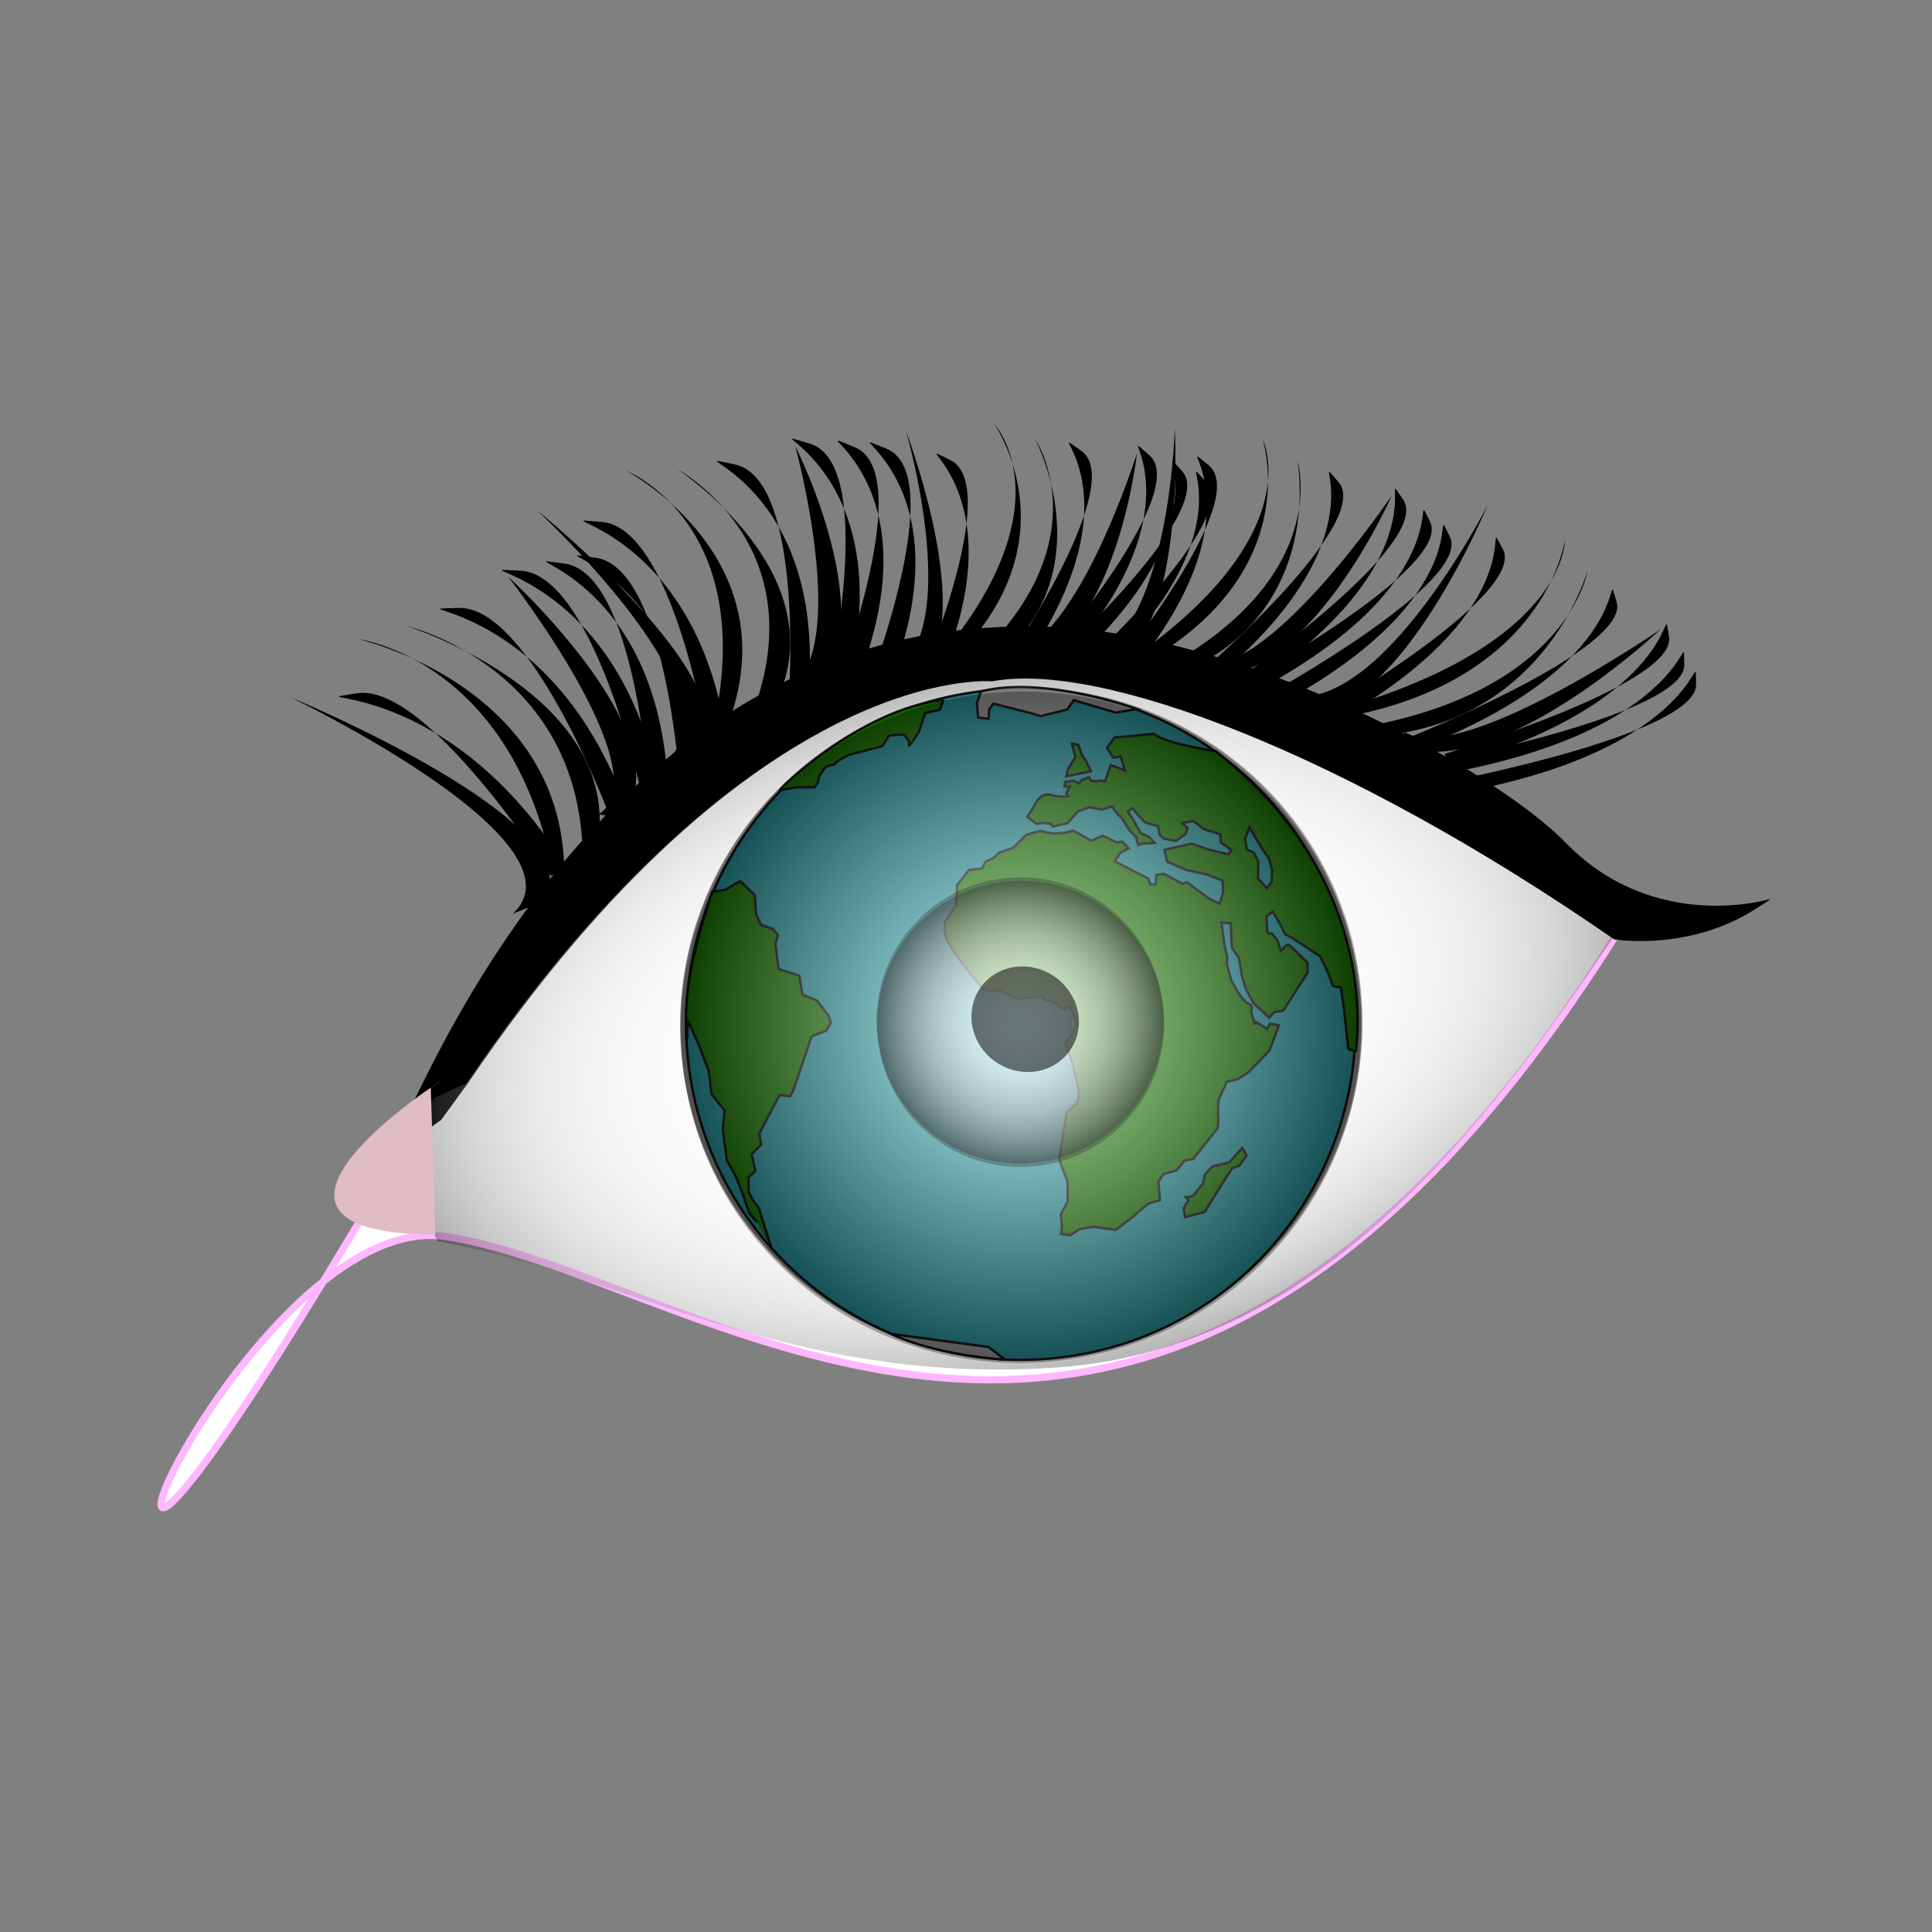 <svg:svg xmlns:dc="http://purl.org/dc/elements/1.1/" xmlns:ns2="http://creativecommons.org/ns#" xmlns:rdf="http://www.w3.org/1999/02/22-rdf-syntax-ns#" xmlns:svg="http://www.w3.org/2000/svg" enable-background="new 0 0 614.44 398.033" height="801.696" id="Calque_1" version="1.1" viewBox="-120.453 -176.015 801.696 801.696" width="801.696" x="0px" y="0px" xml:space="preserve">
<svg:rect x="-120.453" y="-176.015" width="801.696" height="801.696" fill="#808080" stroke="none"/>
<svg:g id="g3">
	<svg:g id="g5">
			<svg:radialGradient cx="282.63" cy="304.2" gradientTransform="matrix(.986 -.167 .167 .986 -45.593 -2.751)" gradientUnits="userSpaceOnUse" id="SVGID_1_" r="217.45">
			<svg:stop id="stop8" offset="0" stop-color="#fff" />
			<svg:stop id="stop10" offset=".263" stop-color="#B5B5B5" />
			<svg:stop id="stop12" offset=".626" stop-color="#555" />
			<svg:stop id="stop14" offset=".88" stop-color="#181818" />
			<svg:stop id="stop16" offset="1" />
		</svg:radialGradient>
		<svg:path d="m550.38 211.66s-283.81-294.76-489.69 64.364-88.689 47.633 3.341 61.01c108.93 15.84 291.93 183.3 486.35-125.37z" fill="url(#SVGID_1_)" id="path18" opacity=".1" />
			<svg:radialGradient cx="303.9" cy="308.94" gradientTransform="matrix(.978 -.207 .121 .567 -29.617 136.41)" gradientUnits="userSpaceOnUse" id="SVGID_2_" r="257.61">
			<svg:stop id="stop21" offset="0" stop-color="#fff" />
			<svg:stop id="stop23" offset=".263" stop-color="#B5B5B5" />
			<svg:stop id="stop25" offset=".626" stop-color="#555" />
			<svg:stop id="stop27" offset=".88" stop-color="#181818" />
			<svg:stop id="stop29" offset="1" />
		</svg:radialGradient>
		<svg:path d="m70.599 279.76c44.364-64.26 97.712-154.6 203.24-172.51 105.52-17.917 200.64 44.15 271.36 100.47l5.828 4.163c-59.561 80.81-123.3 162.33-228.82 180.25-105.52 17.917-171.19-38.346-249.54-53.474-0.006 0-19.238-34.03-2.071-58.9z" fill="url(#SVGID_2_)" id="path31" opacity=".1" />
		<svg:g id="g33">
			<svg:path d="m550.35 211.67s-283.82-294.76-489.69 64.364-88.689 47.632 3.341 61.009c108.92 15.84 291.93 183.29 486.35-125.37z" fill="#fff" id="path35" stroke="#FFB8FF" stroke-width="3" />
			<svg:path d="m341.06 86.62c78.076 12.069 162.54 60.634 188.08 86.967 37.177 38.314 85.295 23.355 85.295 23.355-29.021 22.355-94.021-8.294-94.021-8.294-112.13-77.668-183.7-90.777-228.11-82.329 0 0-98.901-9.239-218.41 166.86l-11.29 15.53-22.382 15.857c13.499-25.98 110.3-247.4 300.83-217.95z" id="path37" />
		</svg:g>
			<svg:radialGradient cx="300.22" cy="308.15" gradientTransform="matrix(1.001 -.211 .122 .567 -38.768 137.28)" gradientUnits="userSpaceOnUse" id="SVGID_3_" r="257.88">
			<svg:stop id="stop40" offset="0" stop-color="#fff" />
			<svg:stop id="stop42" offset=".373" stop-color="#FDFDFD" />
			<svg:stop id="stop44" offset=".507" stop-color="#F6F6F6" />
			<svg:stop id="stop46" offset=".603" stop-color="#EBEBEB" />
			<svg:stop id="stop48" offset=".68" stop-color="#DADADA" />
			<svg:stop id="stop50" offset=".746" stop-color="#C4C4C4" />
			<svg:stop id="stop52" offset=".805" stop-color="#A8A8A8" />
			<svg:stop id="stop54" offset=".858" stop-color="#888" />
			<svg:stop id="stop56" offset=".907" stop-color="#626262" />
			<svg:stop id="stop58" offset=".952" stop-color="#373737" />
			<svg:stop id="stop60" offset=".993" stop-color="#090909" />
			<svg:stop id="stop62" offset="1" />
		</svg:radialGradient>
		<svg:path d="m59.265 280.09c45.608-64.469 100.5-155.07 208.47-173.4s204.98 43.413 277.08 99.499l5.944 4.144c-57.295 85.644-126.19 174.52-234.66 181.24-109.3 6.76-174.9-37.72-254.95-52.56 0.002 0-19.533-33.97-1.885-58.92z" fill="url(#SVGID_3_)" id="path64" opacity=".33" />
		<svg:g id="g66">
			<svg:g id="g68" stroke="#1A171B">
				<svg:path d="m440.08 225.8c12.869 75.802-38.008 147.66-113.63 160.51-75.635 12.841-147.37-38.204-160.24-114-12.87-75.8 38.001-147.65 113.64-160.49 75.61-12.848 147.35 38.18 160.23 113.98z" fill="#3FF4FF" id="path70" />
				<svg:path d="m383.88 135.67s-20.311-2.941-25.5-7.17l-16.35 1.505-3.099 4.356 2.602 4.03 3.104-0.527 1.621 5.79-5.803-2.205-2.362 6.789-1.655-0.354-2.175 0.369s-0.727-0.517-1.298-0.104c-0.57 0.421-1.555-1.646-1.555-1.646l-3.002 1.142-1.031 1.453-2.439-1.182-3.407 0.579-0.306 1.972 2.227-0.063-1.448 2.804 0.832 1.132c-2.74 0.793-7.762-0.592-7.762-0.592s-1.354-0.41-3.113 0.528c-1.749 0.934-3.663 4.769-3.663 4.769l-2.52 3.945 3.999 2.836 2.479-0.42 3.268 0.4 0.825 1.141 6.161-1.37 4.284-4.875 4.811-1.776 5.284 1.017s5.114-1.823 4.603-1.093c-0.515 0.722 3.688 4.795 3.688 4.795l3.07 4.908 2.702 2.743 0.897 3.359 1.496-0.576 5.38-0.27-2.326-2.484-3.483-1.643-3.176-5.527-2.186-3.463 2.015-1.307 2.452 3.099 2.695 2.734 5.394 1.646 0.58 3.416 1.552 1.647 5.28 1.027 3.982-2.911 0.872-2.386-2.278-2.174 4.653-0.79 4.412 3.406 6.738 2.045 0.269 3.474 4.365 3.09-1.294 1.814-8.342-2.089-6.794-2.363-11.38 2.572 1.151 4.919 7.929 3.439 8.291 1.786 6.849 2.675 0.165 4.761-1.434 4.714-4.142-1.854-9.499-7.01-1.811 0.626-7.733-4.117-3.106 0.527-0.295 3.881-2.222 0.061-0.739-2.433-13.999-7.208 2.265-3.575 3.516-1.88-2.699-2.732-2.171 0.368-5.908-2.826-4.761 2.085-7.414-4.176-3.988 1.003-4.761 0.17-4.979-1.078-5.791 1.622-5.475 5.405-5.741 1.928-2.479 2.343-3.261 1.508-1.435 2.807-5.338 0.578-5.001 6.288-0.095 3.207-0.396 5.181-4.585 6.844-0.147 2.905 0.737 4.345 3.123 5.223 3.745 5.115 8.104 10.133 2.75 1.113 4.705-0.473 6.702 3.661 10.348-1.126 1.973 2.224 2.121-0.684 4.832 3.979 3.306-1.206 2.558 7.544-2.163 4.213-2.627 3.311 2.562 7.551 3.039 12.271s-0.244 4.188-0.759 4.93c-0.518 0.715-4.389 4.258-4.389 4.258l-3.104 19.374 3.445 8.986 0.129 8.291-2.88 5.598 0.478 4.71-0.406 3.259 3.934 0.608 3.727-2.539 5.897-1.001 9.166 1.307 5.945-4.511 7.538-6.393 4.867-1.455-0.646-7.575 2.006-3.21 5.482-1.564 3.464-4.096 3.422-0.581 10.258-12.925s0.354-3.576 0.142-4.823c-0.211-1.242 0.135-6.726 0.135-6.726l3.498-7.633 4.603-1.104 4.597-3.016 8.421-8.767 2.871-7.522 1.085-3.045-3.626-0.667-1.239 2.117-4.98-2.99-0.105 1.294-1.624-5.781s1.295-1.825-1.145-3.005c-2.438-1.184-4.785-5.586-4.785-5.586l-2.285-4.082-1.784-6.729 0.15-2.891-1.101-4.611-1.325-9.672 3.878 0.295 0.455 10.146 2.963 4.295 1.265 7.448 1.514 5.168 3.282 6.151 6.445 5.939 2.156-2.273 3.736-0.634 10.095-15.784-0.059-4.133-3.07-2.996-4.568-4.337-1.247 0.211-2.158 2.287-1.364-4.238-2.444-3.102s-1.701 1.243-1.924-1.91c-0.209-3.155-0.221-5.085-0.221-5.085l2.533-2.017 3.125 5.223 1.987 4.138 3.881 2.202 4.311 2.785 6.483 4.329 2.964 6.202 2.302 6.014 3.312 0.711 1.331 9.682 1.699 15.685 3.057 1.067c0.03 0.01 12.27-69.69-58.18-124.6z" fill="#26BF00" id="path72" />
				<svg:path d="m286.59 110.87c26.562-6.639 64.72 7.332 64.72 7.332l-8.696 1.477-17.485-5.129-2.752 3.877-11.034 2.73-4.493-1.376-15.126-3.811-1.721 2.417-0.199 3.865-4.344-0.538-0.574-5.866 1.7-4.98z" fill="#fff" id="path74" />
				<svg:polygon fill="#26BF00" id="polygon76" points="321.98 146.18 332.26 144.01 330.32 140.08 328.59 137.4 326.98 132.98 324.36 132.57 325.76 138.3 322.73 143.07" />
				<svg:path d="m375.26 319.45l3.504-4.439 0.683-3.523 3.231-3.521 6.968-1.618 5.367-6.01 1.81 3.102-3.099 4.344-2.822 0.918-4.057 6.221-7.352 11.902-8.138 2.232-0.634-3.731 1.99-3.315c-1.106-1.525-1.035-1.103-1.106-1.525-0.068-0.403 0.071 0.423 0.071 0.423s3.73-0.62 3.59-1.45z" fill="#26BF00" id="path78" />
				<svg:path d="m199.83 342.42l-5.501-17.388-2.148-2.609-1.95-3.941-0.157-5.926 2.959-2.628-1.608-6.976 3.995-4.09-0.773-4.558 8.37-15.904 4.36 0.545 1.303-2.35 7.658-22.597 6.004-2.299 1.984-3.321-0.904-2.833-4.915-6.393-5.942-2.399-1.336-7.87-8.576-2.802-1.345-10.428 1.092-3.594-2.146-2.617-4.967-1.712-2.019-4.345-0.513-7.997-6.092-5.782-6.198 3.6-5.388 0.915s-10.948 30.831-10.816 51.682c0.127 20.838 0.689 1.574 0.689 1.574l4.8 10.688 3.893 10.411 1.211 9.609 5.405 6.743-0.813 7.8 1.771 12.9 3.68 6.622 3.06 7.993 2.504 7.25 3.197 3.723" fill="#26BF00" id="path80" />
				<svg:path d="m271 114.37l-1.433 4.075-6.145 1.468-2.527 7.667s-4.671 7.61-4.197 5.402c0.479-2.21-1.245-2.339-1.457-3.584-0.211-1.246-6.834-0.122-6.834-0.122l-2.682 4.29-13.871 3.634s-3.926 1.948-5.033 2.983l-1.094 1.043-1.656 0.281-2.007 0.763-1.714 2.419-0.966 1.866-0.469 2.214-1.377 1.935-7.244-0.042-7.462 1.267c0.01 0 32.7-33.24 68.17-37.56z" fill="#26BF00" id="path82" />
				<svg:path d="m397.99 167.35l-1.785 4.563 0.773 4.56 2.77 1.232 1.866 3.514-0.039 7.248 3.665 4.061s2.134-2.491 2.063-2.908c-0.07-0.414 0.123-4.274 0.123-4.274l-1.25-4.901-2.841-4.207-5.34-8.88z" fill="#3FF4FF" id="path84" />
				<svg:path d="m249.23 377.47l40.549 5.472 6.846 5.24c-0.01 0-28.39-1.58-47.4-10.71z" fill="#fff" id="path86" />
			</svg:g>
				<svg:radialGradient cx="305.4" cy="307.34" gradientTransform="matrix(.958 -.163 .163 .958 -39.506 4.053)" gradientUnits="userSpaceOnUse" id="SVGID_4_" r="144.35">
				<svg:stop id="stop89" offset="0" stop-color="#fff" />
				<svg:stop id="stop91" offset="1" />
			</svg:radialGradient>
			<svg:path d="m442.46 225.17c12.871 75.8-39.088 147.84-116.05 160.91-76.962 13.067-149.79-37.784-162.66-113.58s39.088-147.84 116.05-160.91c76.96-13.077 149.79 37.78 162.66 113.58z" fill="url(#SVGID_4_)" id="path93" opacity=".31" />
				<svg:radialGradient cx="305.4" cy="308.83" gradientTransform="matrix(.958 -.163 .163 .958 -39.506 4.053)" gradientUnits="userSpaceOnUse" id="SVGID_5_" r="144.35">
				<svg:stop id="stop96" offset="0" stop-color="#fff" />
				<svg:stop id="stop98" offset="1" />
			</svg:radialGradient>
			<svg:path d="m442.7 226.59c12.871 75.803-39.089 147.84-116.05 160.91-76.963 13.067-149.79-37.783-162.66-113.58-12.87-75.799 39.088-147.84 116.05-160.91 76.96-13.072 149.79 37.78 162.66 113.58z" fill="url(#SVGID_5_)" id="path100" opacity=".31" />
				<svg:radialGradient cx="301.66" cy="304.95" gradientTransform="matrix(.986 -.167 .167 .986 -45.593 -2.751)" gradientUnits="userSpaceOnUse" id="SVGID_6_" r="59.472">
				<svg:stop id="stop103" offset="0" stop-color="#fff" />
				<svg:stop id="stop105" offset=".184" stop-color="#FCFCFC" />
				<svg:stop id="stop107" offset=".318" stop-color="#F3F3F3" />
				<svg:stop id="stop109" offset=".434" stop-color="#E3E3E3" />
				<svg:stop id="stop111" offset=".542" stop-color="#CDCDCD" />
				<svg:stop id="stop113" offset=".643" stop-color="#B0B0B0" />
				<svg:stop id="stop115" offset=".739" stop-color="#8C8C8C" />
				<svg:stop id="stop117" offset=".832" stop-color="#626262" />
				<svg:stop id="stop119" offset=".919" stop-color="#333" />
				<svg:stop id="stop121" offset="1" />
			</svg:radialGradient>
			<svg:path d="m361.59 237.43c5.489 32.33-16.354 63.001-48.79 68.509-32.436 5.506-63.179-16.236-68.668-48.566-5.489-32.327 16.355-63 48.79-68.507 32.44-5.5 63.18 16.24 68.67 48.57z" fill="url(#SVGID_6_)" id="path123" opacity=".34" />
				<svg:radialGradient cx="301.66" cy="306.4" gradientTransform="matrix(.986 -.167 .167 .986 -45.593 -2.751)" gradientUnits="userSpaceOnUse" id="SVGID_7_" r="59.471">
				<svg:stop id="stop126" offset="0" stop-color="#fff" />
				<svg:stop id="stop128" offset=".184" stop-color="#FCFCFC" />
				<svg:stop id="stop130" offset=".318" stop-color="#F3F3F3" />
				<svg:stop id="stop132" offset=".434" stop-color="#E3E3E3" />
				<svg:stop id="stop134" offset=".542" stop-color="#CDCDCD" />
				<svg:stop id="stop136" offset=".643" stop-color="#B0B0B0" />
				<svg:stop id="stop138" offset=".739" stop-color="#8C8C8C" />
				<svg:stop id="stop140" offset=".832" stop-color="#626262" />
				<svg:stop id="stop142" offset=".919" stop-color="#333" />
				<svg:stop id="stop144" offset="1" />
			</svg:radialGradient>
			<svg:path d="m361.83 238.86c5.489 32.329-16.354 63.001-48.79 68.509-32.435 5.507-63.179-16.236-68.667-48.565-5.489-32.329 16.355-63 48.79-68.507 32.44-5.51 63.18 16.24 68.67 48.57z" fill="url(#SVGID_7_)" id="path146" opacity=".34" />
		</svg:g>
			<svg:radialGradient cx="305.7" cy="307.34" gradientTransform="matrix(.958 -.163 .163 .958 -39.506 4.053)" gradientUnits="userSpaceOnUse" id="SVGID_8_" r="144.61">
			<svg:stop id="stop149" offset="0" stop-color="#fff" />
			<svg:stop id="stop151" offset="1" />
		</svg:radialGradient>
		<svg:path d="m442.99 225.07c12.895 75.946-39.155 148.1-116.26 161.2-77.106 13.092-150.06-37.843-162.95-113.79-12.893-75.935 39.154-148.11 116.26-161.2 77.1-13.092 150.06 37.86 162.95 113.79z" fill="url(#SVGID_8_)" id="path153" opacity=".31" />
		<svg:path d="m323.76 236.18c6.677 10.549 3.471 23.875-6.913 29.828-10.418 5.929-24.208 2.196-30.765-8.327-6.55-10.572-3.445-23.904 6.909-29.861 10.43-5.92 24.2-2.18 30.77 8.36z" id="path155" opacity=".53" />
	</svg:g>
	<svg:path d="m340.06 87.014c78.076 12.068 168.5 78.026 199.81 97.144 44.594 27.225 73.567 13.178 73.567 13.178-29.021 22.356-64.089 16.441-64.089 16.441-112.13-77.67-213.63-115.52-258.04-107.07 0 0-98.901-9.24-218.41 166.86l-23.313 10.672c13.5-25.97 99.943-226.68 290.47-197.23z" id="path157" />
	<svg:g id="g159">
		<svg:path connector-curvature="0" d="m478.93 136.84s96.57-28.687 93.193-48.668 8.595 22.499-82.219 51.217c-9.38 2.96-10.97-2.55-10.97-2.55z" id="path12224_1_" />
		<svg:path connector-curvature="0" d="m464.19 130.02s92.19-36.724 86.162-56.304 11.55 21.641-74.91 57.907c-8.92 3.75-11.25-1.6-11.25-1.6z" id="path12224_2_" />
		<svg:path connector-curvature="0" d="m478.74 139.47s100.12-19.46 99.708-39.619 5.226 23.148-89.186 43.177c-9.74 2.07-10.52-3.56-10.52-3.56z" id="path12224_4_" />
		<svg:path connector-curvature="0" d="m430.02 118.84s83.186-48.503 73.133-67.004 15.93 19.796-61.704 67.083c-8.02 4.88-11.43-0.08-11.43-0.08z" id="path12224_3_" />
		<svg:path connector-curvature="0" d="m483.62 147.64s100.12-19.459 99.708-39.619 5.227 23.147-89.185 43.177c-9.75 2.06-10.52-3.56-10.52-3.56z" id="path12224_5_" />
		<svg:g id="g12222">
			<svg:path connector-curvature="0" d="m428.59 120.17c101.39-27.157 100.3-72.015 100.3-72.015s-7.994 59.767-95.172 74.053l-5.13-2.04z" id="path12228_3_" />
			<svg:path connector-curvature="0" d="m462.19 134.08c40.395 13.377 106.36-48.906 106.36-48.906s-83.24 57.24-106.36 42.43v6.48z" id="path12232_3_" />
			<svg:path connector-curvature="0" d="m409.48 111.12c39.408 16.611 87.358-77.458 87.358-77.458s-39.899 95.942-79.771 84.76l-7.59-7.3z" id="path12234_3_" />
			<svg:path connector-curvature="0" d="m439.72 126.6c90.825-14.135 98.648-65.984 98.648-65.984s-18.387 67.483-94.716 69.198l-3.93-3.21z" id="path12228_2_" />
		</svg:g>
	</svg:g>
	<svg:g id="g171">
		<svg:path connector-curvature="0" d="m396.58 103.34s77.32-54.323 65.204-72.019 18.117 18.561-53.813 71.271c-7.43 5.45-11.39 0.75-11.39 0.75z" id="path12224_10_" />
		<svg:path connector-curvature="0" d="m379.76 101.18s69.624-60.58 55.213-77.146 20.493 16.917-43.985 75.435c-6.65 6.051-11.22 1.711-11.22 1.711z" id="path12224_9_" />
		<svg:path connector-curvature="0" d="m397.59 105.85s84.777-46.719 75.347-65.426 15.262 20.127-63.923 65.749c-8.18 4.72-11.43-0.32-11.43-0.32z" id="path12224_8_" />
		<svg:path connector-curvature="0" d="m342.83 100.48s55.932-69.012 38.248-83.424 23.754 13.945-27.539 80.239c-5.29 6.845-10.71 3.185-10.71 3.185z" id="path12224_7_" />
		<svg:path connector-curvature="0" d="m405.8 112.09s84.776-46.718 75.348-65.425 15.262 20.128-63.924 65.749c-8.18 4.71-11.43-0.32-11.43-0.32z" id="path12224_6_" />
		<svg:g id="g12222_2_">
			<svg:path connector-curvature="0" d="m342.1 102.12c82.507-54.267 61.373-95.849 61.373-95.849s19.341 58.093-55.666 96.29l-5.7-0.44z" id="path12228_5_" />
			<svg:path connector-curvature="0" d="m379.72 105.54c43.723 0.977 77.391-75.994 77.391-75.994s-52.065 77.187-80.295 69.946l2.9 6.048z" id="path12232_2_" />
			<svg:path connector-curvature="0" d="m320.19 99.125c44.251 4.278 46.845-97.242 46.845-97.242s5.766 100.97-36.484 101.9l-10.37-4.655z" id="path12234_2_" />
			<svg:path connector-curvature="0" d="m355.38 104.96c78.48-39.095 62.534-89.745 62.534-89.745s13.095 68.263-57.42 91.626l-5.11-1.88z" id="path12228_4_" />
		</svg:g>
	</svg:g>
	<svg:g id="g183">
		<svg:path connector-curvature="0" d="m315.47 95.433s58.168-67.827 40.96-82.602 23.292 14.435-30.15 79.641c-5.52 6.735-10.81 2.961-10.81 2.961z" id="path12224_15_" />
		<svg:path connector-curvature="0" d="m298.5 96.64s48.777-72.381 29.695-85.609 25.086 12.375-19.343 81.747c-4.59 7.165-10.36 3.862-10.36 3.862z" id="path12224_14_" />
		<svg:path connector-curvature="0" d="m317.22 97.669s67.744-61.919 52.828-78.201 21.007 16.513-41.655 76.272c-6.48 6.17-11.18 1.929-11.18 1.929z" id="path12224_13_" />
		<svg:path connector-curvature="0" d="m262.49 103.2s32.903-77.865 11.313-88.363 27.329 8.854-1.916 83.174c-3.01 7.679-9.39 5.189-9.39 5.189z" id="path12224_12_" />
		<svg:path connector-curvature="0" d="m327.11 102.1s67.743-61.919 52.828-78.2 21.006 16.512-41.656 76.271c-6.47 6.17-11.17 1.93-11.17 1.93z" id="path12224_11_" />
		<svg:g id="g12222_3_">
			<svg:path connector-curvature="0" d="m262.29 104.95c63.21-68.795 29.89-104.95 29.89-104.95s36.681 52.509-24.223 104.25l-5.67 0.7z" id="path12228_7_" />
			<svg:path connector-curvature="0" d="m299.81 100.87c42.679-7.635 51.546-88.844 51.546-88.844s-26.633 85.031-56.228 83.553l4.68 5.291z" id="path12232_4_" />
			<svg:path connector-curvature="0" d="m240.13 106.34c44.21-4.539 15.378-103.44 15.378-103.44s36.765 96.734-3.899 105.92l-11.48-2.48z" id="path12234_4_" />
			<svg:path connector-curvature="0" d="m276.03 105.08c63.995-53.295 32.9-99.257 32.9-99.257s33.768 63.592-27.362 100.08l-5.54-0.82z" id="path12228_6_" />
		</svg:g>
	</svg:g>
	<svg:g id="g195">
		<svg:path connector-curvature="0" d="m224.18 103.86s18.791-87.763-8.745-95.828 33.761 5.482 18.322 88.937c-1.6 8.611-9.58 6.891-9.58 6.891z" id="path12224_20_" />
		<svg:path connector-curvature="0" d="m206.98 111.31s5.978-88.737-22.568-94.597 34.362 2.805 31.093 86.994c-0.33 8.7-8.52 7.6-8.52 7.6z" id="path12224_19_" />
		<svg:path connector-curvature="0" d="m227.45 105.39s32.652-85.537 6.593-95.919 32.654 8.356 4.016 89.903c-2.96 8.426-10.61 6.016-10.61 6.016z" id="path12224_18_" />
		<svg:path connector-curvature="0" d="m173 131.05s-14.287-88.22-43.765-90.486 34.515-1.463 50.438 81.942c1.64 8.61-6.68 8.54-6.68 8.54z" id="path12224_17_" />
		<svg:path connector-curvature="0" d="m240.71 106.06s32.653-85.536 6.594-95.918 32.654 8.355 4.016 89.902c-2.96 8.43-10.61 6.02-10.61 6.02z" id="path12224_16_" />
		<svg:g id="g12222_1_">
			<svg:path connector-curvature="0" d="m173.88 132.82c23.52-90.566-34.56-113.55-34.56-113.55s71.954 37.712 40.121 110.78l-5.56 2.77z" id="path12228_8_" />
			<svg:path connector-curvature="0" d="m211.03 114.97c40.362-23.245-1.48-105.84-1.48-105.84s25.447 92.897-6.814 102.4l8.29 3.44z" id="path12232_1_" />
			<svg:path connector-curvature="0" d="m151.3 142.38c43.937-20.789-48.975-106.72-48.975-106.72s99.941 80.875 62.69 104.89l-13.71 1.83z" id="path12234_1_" />
			<svg:path connector-curvature="0" d="m188.52 127.88c34.126-75.727-27.786-109.11-27.786-109.11s75.863 49.617 34.166 107.86l-6.38 1.25z" id="path12228_1_" />
		</svg:g>
	</svg:g>
	<svg:g id="g207">
		<svg:path connector-curvature="0" d="m144.9 149.68s-19.858-87.637-49.447-88.89 34.387-2.644 55.574 80.125c2.18 8.55-6.13 8.76-6.13 8.76z" id="path12224_25_" />
		<svg:path connector-curvature="0" d="m131.78 160.75s-32.435-85.583-62.034-84.51 33.807-5.323 66.856 75.315c3.42 8.33-4.82 9.19-4.82 9.19z" id="path12224_24_" />
		<svg:path connector-curvature="0" d="m148.66 150.38s-5.75-88.744-34.934-92.54 34.571 0.341 42.417 84.367c0.8 8.67-7.49 8.17-7.49 8.17z" id="path12224_23_" />
		<svg:path connector-curvature="0" d="m108.01 187.37s-51.439-80.384-80.38-75.684 32.119-9.409 83.043 66.027c5.27 7.78-2.66 9.65-2.66 9.65z" id="path12224_22_" />
		<svg:path connector-curvature="0" d="m161.52 147.94s-5.75-88.744-34.932-92.54 34.569 0.34 42.415 84.366c0.82 8.67-7.48 8.17-7.48 8.17z" id="path12224_21_" />
		<svg:g id="g12222_4_">
			<svg:path connector-curvature="0" d="m109.61 188.85c-16.574-91.395-81.551-99.708-81.551-99.708s84.465 19.063 85.638 95.786l-4.09 3.92z" id="path12228_10_" />
			<svg:path connector-curvature="0" d="m137.19 163.28c28.31-31.44-46.854-100.08-46.854-100.08s64.036 82.229 37.509 98.745l9.35 1.34z" id="path12232_5_" />
			<svg:path connector-curvature="0" d="m92.293 203.17c32.767-29.93-92.293-89.88-92.293-89.88s129.55 53.514 104.52 84.957l-12.227 4.92z" id="path12234_5_" />
			<svg:path connector-curvature="0" d="m121.37 180.76c-0.141-79.779-73.218-97.07-73.218-97.07s93.284 29.45 78.734 94.403l-5.52 2.67z" id="path12228_9_" />
		</svg:g>
	</svg:g>
	<svg:path d="m58.297 275.35c27.548-17.526-104.07 60.28 1.94 61.004" fill="#E0BDC5" id="path219" />
</svg:g>
</svg:svg>